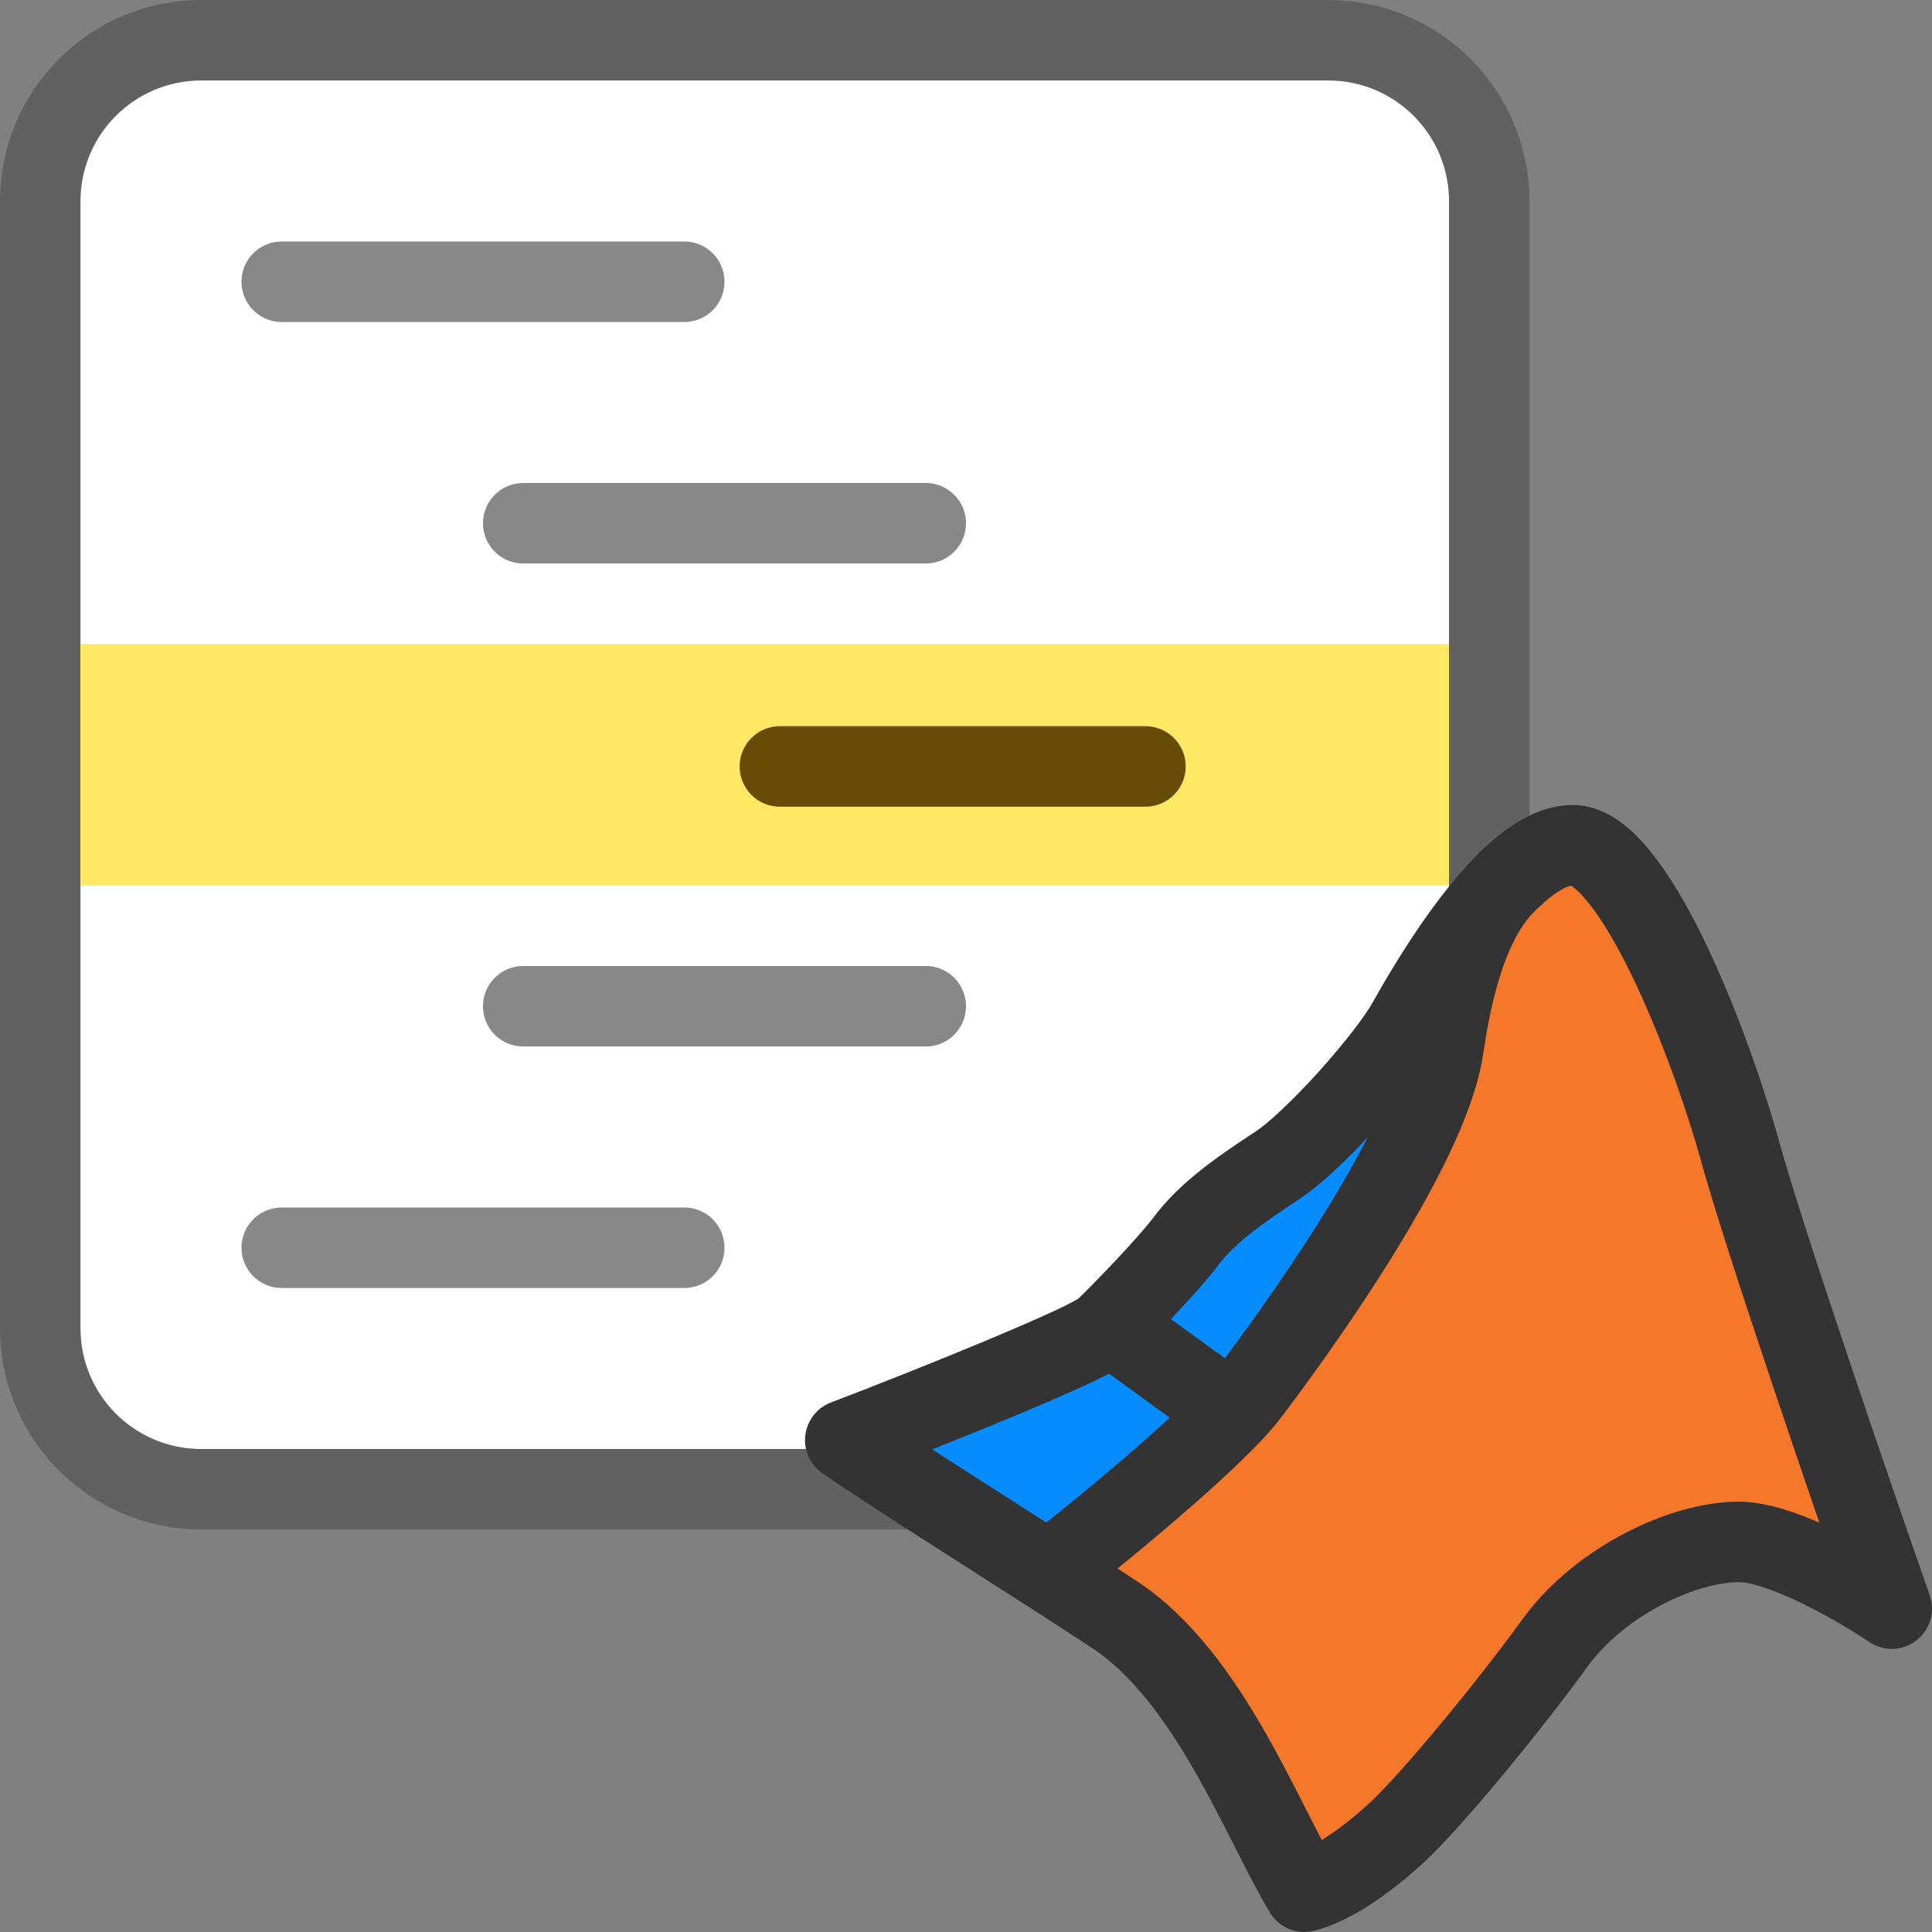 <svg width="24" height="24" viewBox="0 0 24 24" fill="none" xmlns="http://www.w3.org/2000/svg">
<rect x="0" y="0" width="24" height="24" fill="#808080" stroke="none"/>
<path d="M16.5 0.5H2.5C1.395 0.5 0.5 1.395 0.5 2.5V16.5C0.5 17.605 1.395 18.5 2.5 18.5H16.5C17.605 18.5 18.5 17.605 18.5 16.5V2.5C18.5 1.395 17.605 0.5 16.5 0.5Z" fill="#FFFFFF" stroke="#616161" stroke-linecap="round"/>
<rect x="1" y="8" width="17" height="3" fill="#FFE864"/>
<path d="M9.688 9.521H14.229" stroke="#674C07" stroke-linecap="round"/>
<path d="M3.5 3.5H8.5M6.5 6.5H11.5M6.5 12.5H11.5M3.5 15.5H8.5" stroke="#888889" stroke-linecap="round"/>
<path fill-rule="evenodd" clip-rule="evenodd" d="M18.965 11.326C18.721 11.607 18.498 12.123 18.359 13.08C18.303 13.463 18.139 13.896 17.936 14.319C17.731 14.749 17.473 15.199 17.209 15.622C16.68 16.47 16.112 17.238 15.853 17.578C15.617 17.889 15.134 18.335 14.663 18.744C14.358 19.008 14.043 19.269 13.77 19.49C13.881 19.562 13.989 19.633 14.091 19.701C14.761 20.144 15.257 20.855 15.641 21.52C15.835 21.858 16.008 22.197 16.162 22.5L16.169 22.515C16.249 22.672 16.323 22.818 16.393 22.95C16.577 22.845 16.803 22.681 17.054 22.45C17.45 22.085 18.39 20.949 18.959 20.164C19.292 19.704 19.753 19.347 20.216 19.105C20.675 18.866 21.173 18.72 21.599 18.72C21.952 18.72 22.369 18.878 22.714 19.04C22.176 17.478 21.451 15.329 21.202 14.429C21.013 13.747 20.687 12.819 20.322 12.07C20.138 11.694 19.954 11.382 19.783 11.171C19.698 11.065 19.627 10.999 19.574 10.961C19.549 10.944 19.533 10.936 19.526 10.934C19.475 10.937 19.365 10.973 19.194 11.112C19.172 11.13 19.15 11.149 19.127 11.169L19.13 11.172C19.115 11.183 19.1 11.195 19.085 11.207C19.046 11.244 19.006 11.284 18.965 11.326Z" fill="#F57729"/>
<path fill-rule="evenodd" clip-rule="evenodd" d="M13.002 18.995C13.309 18.751 13.712 18.421 14.095 18.089C14.29 17.92 14.474 17.755 14.635 17.604L13.783 16.986C13.781 16.987 13.779 16.988 13.777 16.989C13.693 17.034 13.588 17.085 13.471 17.14C13.236 17.248 12.932 17.38 12.605 17.516C12.229 17.673 11.818 17.84 11.435 17.991C11.745 18.192 12.105 18.422 12.475 18.658C12.649 18.77 12.827 18.883 13.002 18.995ZM14.445 16.396L15.23 16.965C15.504 16.601 16.006 15.913 16.473 15.164C16.728 14.756 16.968 14.336 17.154 13.946C17.188 13.876 17.219 13.808 17.248 13.741C17.191 13.808 17.132 13.874 17.074 13.939C16.757 14.29 16.389 14.652 16.114 14.833C15.653 15.137 15.3 15.383 15.077 15.68C14.931 15.874 14.677 16.153 14.445 16.396Z" fill="#068CFC"/>
<path d="M10.5 17.889L10.322 17.422C10.149 17.488 10.027 17.644 10.004 17.828C9.981 18.012 10.062 18.193 10.214 18.299L10.5 17.889ZM13.719 16.515L14.067 16.874L14.067 16.874L13.719 16.515ZM14.731 15.419L14.332 15.119L14.332 15.119L14.731 15.419ZM17.491 12.693L17.054 12.449L17.054 12.449L17.491 12.693ZM21.619 14.313L22.101 14.18V14.18L21.619 14.313ZM23.5 19.983L23.22 20.397C23.398 20.518 23.634 20.511 23.805 20.379C23.976 20.248 24.043 20.022 23.972 19.818L23.5 19.983ZM19.31 20.418L18.905 20.125L19.31 20.418ZM17.348 22.769L17.009 22.401H17.009L17.348 22.769ZM16.203 23.5L15.774 23.756C15.887 23.947 16.113 24.04 16.328 23.984L16.203 23.5ZM13.852 20.062L13.576 20.479L13.852 20.062ZM12.768 19.096C12.55 19.265 12.511 19.58 12.681 19.797C12.851 20.015 13.166 20.053 13.383 19.883L12.768 19.096ZM15.508 17.316L15.906 17.619L15.906 17.619L15.508 17.316ZM17.93 13.018L18.425 13.09L17.93 13.018ZM10.678 18.356C11.21 18.154 11.975 17.852 12.631 17.578C12.958 17.441 13.263 17.309 13.499 17.2C13.617 17.145 13.723 17.094 13.808 17.048C13.872 17.014 13.986 16.952 14.067 16.874L13.372 16.155C13.408 16.12 13.42 16.122 13.337 16.166C13.275 16.199 13.189 16.242 13.079 16.293C12.859 16.394 12.568 16.52 12.245 16.655C11.601 16.924 10.846 17.223 10.322 17.422L10.678 18.356ZM14.067 16.874C14.292 16.656 14.873 16.062 15.131 15.72L14.332 15.119C14.126 15.392 13.596 15.939 13.372 16.155L14.067 16.874ZM15.131 15.72C15.346 15.434 15.688 15.194 16.151 14.889L15.601 14.054C15.164 14.341 14.668 14.671 14.332 15.119L15.131 15.72ZM16.151 14.889C16.433 14.703 16.806 14.335 17.123 13.984C17.443 13.63 17.765 13.225 17.927 12.937L17.054 12.449C16.95 12.635 16.69 12.971 16.381 13.314C16.069 13.659 15.768 13.943 15.601 14.054L16.151 14.889ZM17.927 12.937C18.058 12.704 18.357 12.183 18.712 11.725C18.891 11.495 19.07 11.299 19.236 11.164C19.413 11.02 19.511 11 19.535 11V10C19.165 10 18.843 10.195 18.606 10.388C18.356 10.59 18.123 10.853 17.922 11.112C17.519 11.632 17.189 12.208 17.054 12.449L17.927 12.937ZM19.535 11C19.491 11 19.489 10.983 19.536 11.016C19.582 11.048 19.648 11.11 19.731 11.213C19.897 11.418 20.079 11.725 20.262 12.1C20.625 12.844 20.95 13.768 21.138 14.447L22.101 14.18C21.901 13.456 21.556 12.473 21.161 11.661C20.964 11.258 20.744 10.875 20.509 10.585C20.392 10.439 20.259 10.302 20.109 10.197C19.96 10.092 19.764 10 19.535 10V11ZM21.138 14.447C21.454 15.588 22.533 18.733 23.028 20.148L23.972 19.818C23.472 18.389 22.407 15.282 22.101 14.18L21.138 14.447ZM23.78 19.569C23.559 19.42 23.198 19.2 22.817 19.015C22.459 18.841 21.994 18.654 21.599 18.654V19.654C21.744 19.654 22.025 19.742 22.381 19.915C22.712 20.075 23.032 20.27 23.22 20.397L23.78 19.569ZM21.599 18.654C21.159 18.654 20.65 18.803 20.185 19.046C19.714 19.292 19.245 19.654 18.905 20.125L19.715 20.711C19.947 20.391 20.285 20.122 20.647 19.933C21.015 19.741 21.364 19.654 21.599 19.654V18.654ZM18.905 20.125C18.337 20.909 17.4 22.041 17.009 22.401L17.686 23.137C18.154 22.706 19.138 21.507 19.715 20.711L18.905 20.125ZM17.009 22.401C16.601 22.776 16.266 22.968 16.078 23.016L16.328 23.984C16.753 23.875 17.235 23.552 17.686 23.137L17.009 22.401ZM16.632 23.244C16.51 23.039 16.378 22.779 16.221 22.47C16.067 22.167 15.894 21.826 15.698 21.487C15.314 20.819 14.811 20.097 14.128 19.645L13.576 20.479C14.058 20.798 14.465 21.35 14.832 21.986C15.012 22.299 15.175 22.618 15.329 22.922C15.481 23.221 15.63 23.516 15.774 23.756L16.632 23.244ZM14.128 19.645C13.045 18.929 11.446 17.939 10.786 17.479L10.214 18.299C10.876 18.761 12.553 19.803 13.576 20.479L14.128 19.645ZM13.383 19.883C13.709 19.629 14.222 19.215 14.706 18.794C15.177 18.386 15.665 17.936 15.906 17.619L15.11 17.014C14.942 17.234 14.534 17.62 14.051 18.039C13.582 18.446 13.082 18.849 12.768 19.096L13.383 19.883ZM15.906 17.619C16.166 17.277 16.735 16.508 17.265 15.658C17.53 15.233 17.79 14.781 17.997 14.348C18.2 13.922 18.368 13.483 18.425 13.09L17.435 12.946C17.4 13.19 17.282 13.523 17.094 13.917C16.909 14.305 16.67 14.722 16.417 15.128C15.91 15.941 15.361 16.683 15.11 17.014L15.906 17.619ZM18.425 13.09C18.594 11.925 18.886 11.437 19.169 11.225L18.571 10.424C17.955 10.884 17.613 11.718 17.435 12.946L18.425 13.09ZM13.457 16.832L14.846 17.84L15.433 17.03L14.043 16.022L13.457 16.832Z" fill="#333333"/>
</svg>
